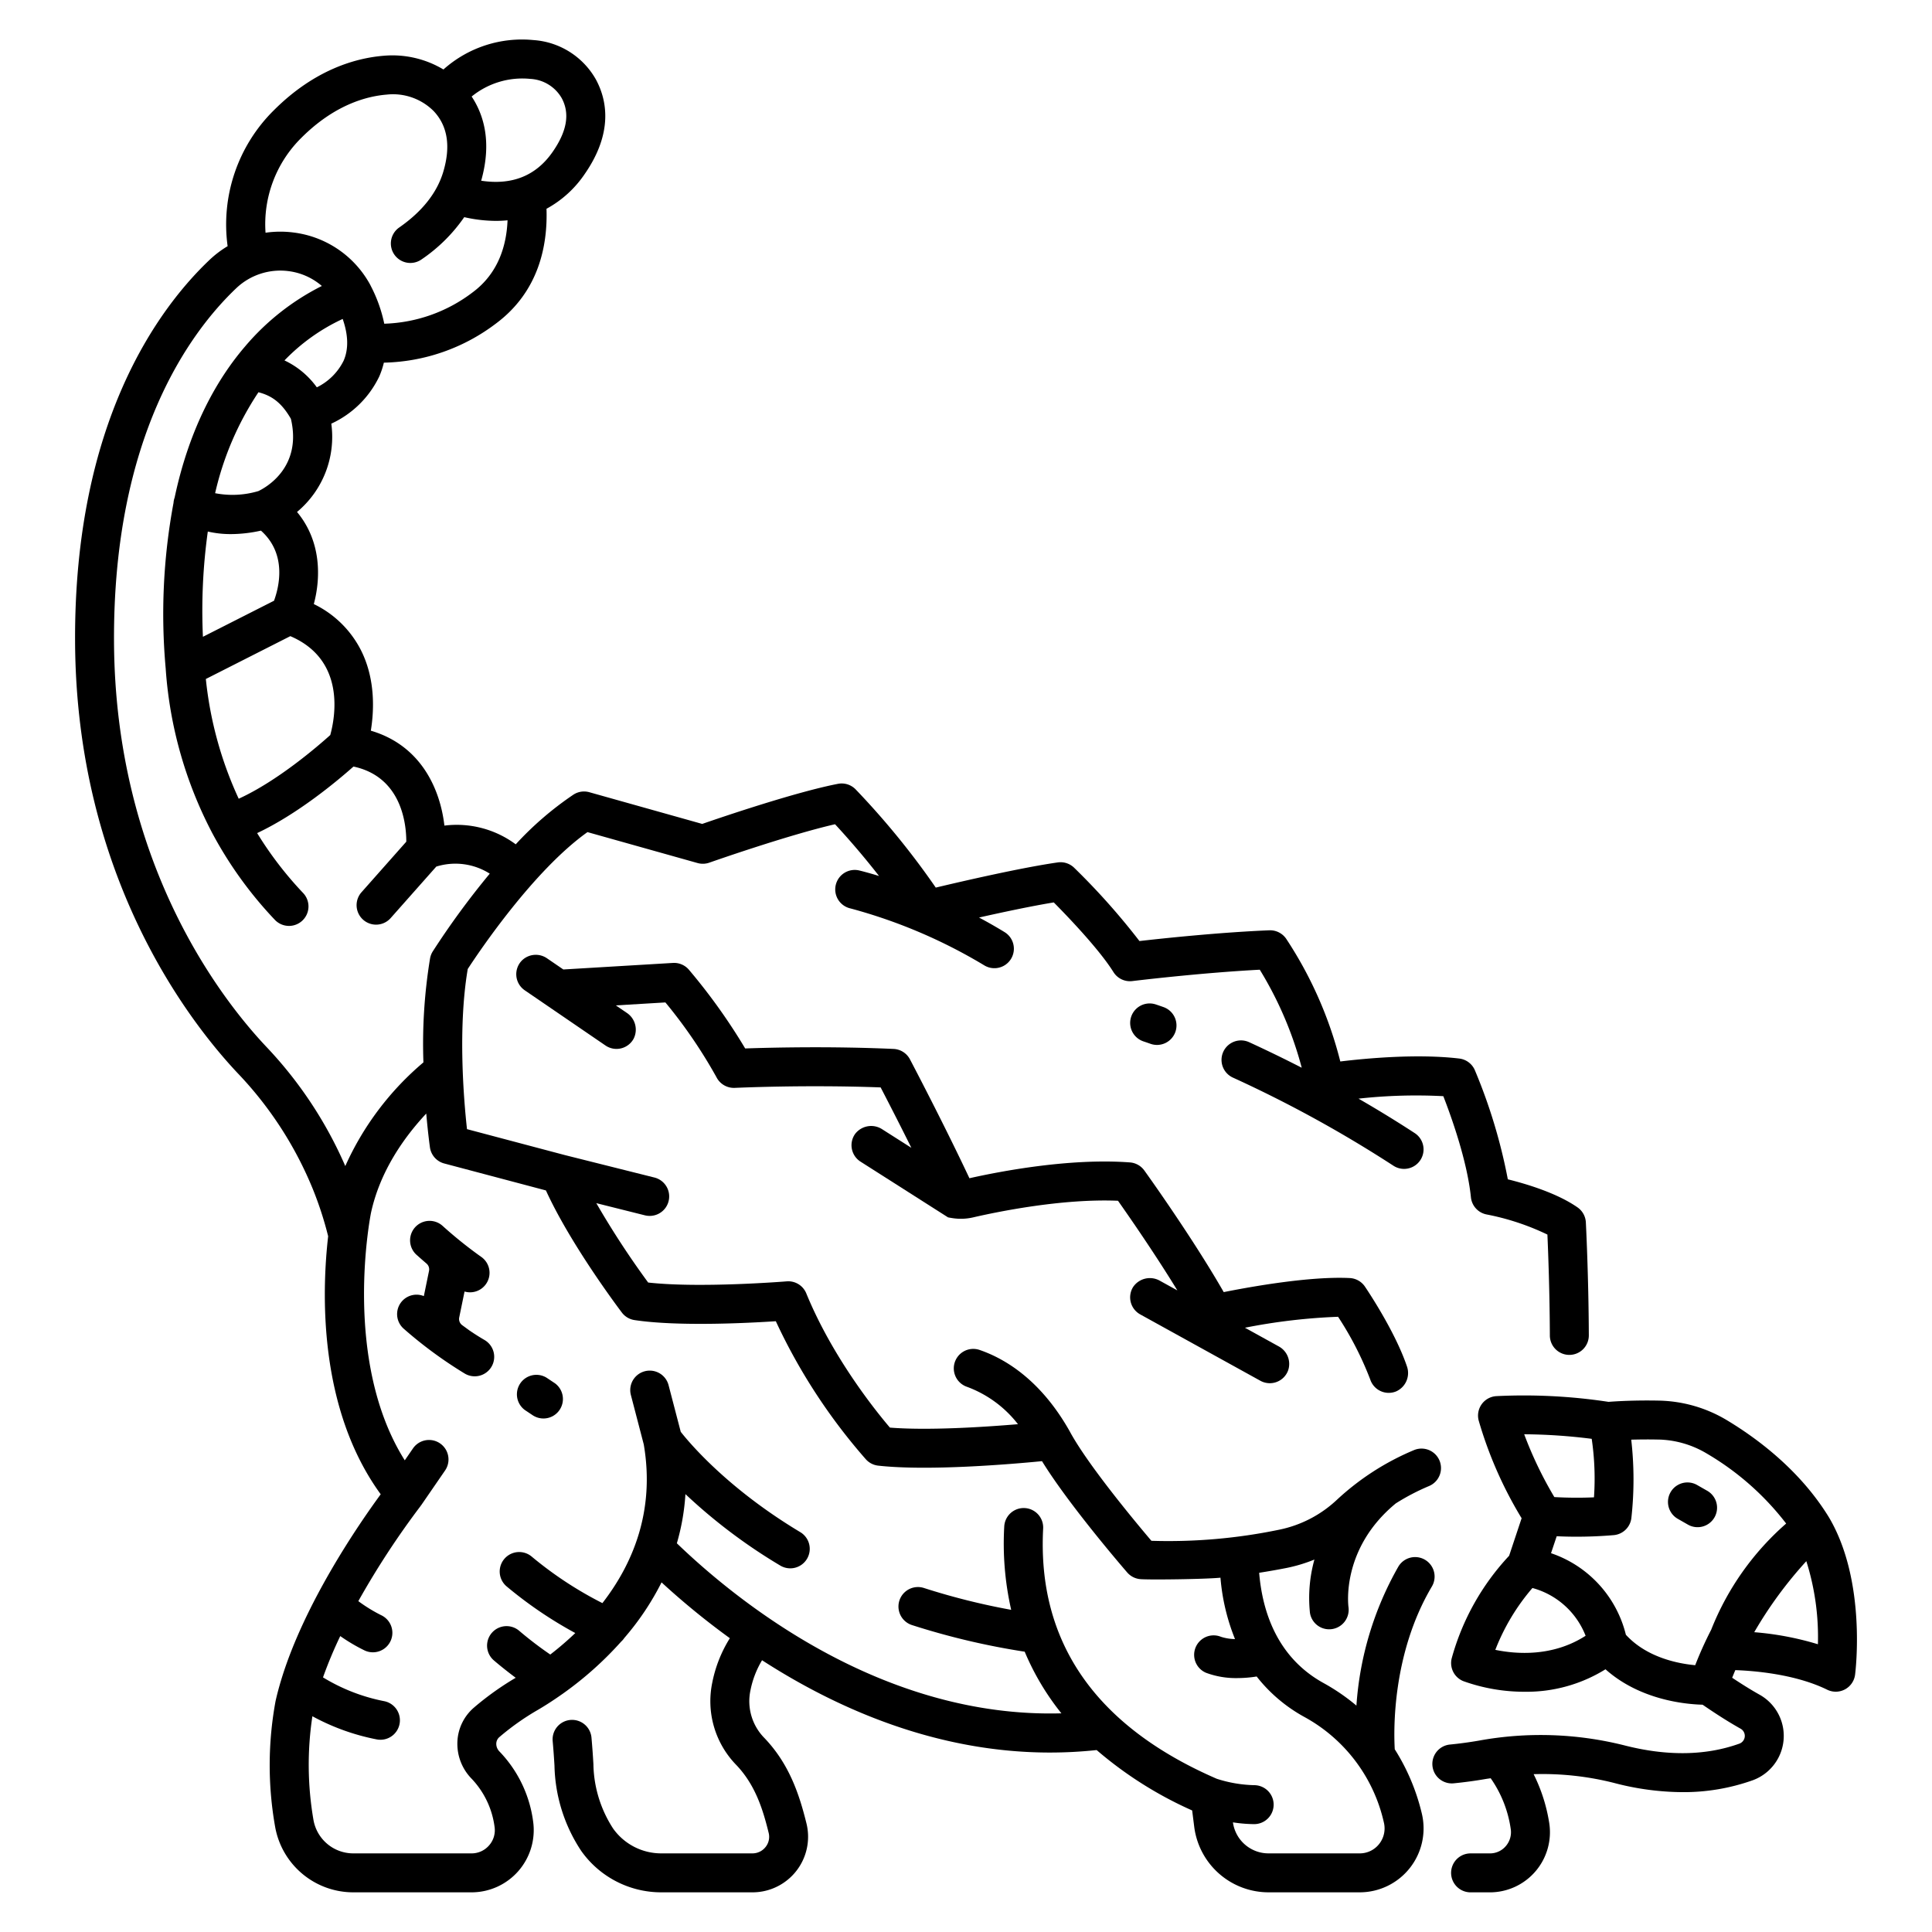 <?xml version="1.0"?>
<svg xmlns="http://www.w3.org/2000/svg" id="outline" viewBox="0 0 340 340" width="512" height="512"><path d="M321.553,297.36a3.428,3.428,0,0,0,4.91-2.641c.085-.667,2.021-16.466-4.568-27.64,0-.007-.011-.013-.015-.02s-.008-.019-.013-.027c-5.042-8.242-12.562-13.855-17.982-17.112a24.141,24.141,0,0,0-11.924-3.435c-4.394-.089-7.714.127-8.886.219a99,99,0,0,0-19.741-1.008,3.428,3.428,0,0,0-3.114,4.281,71.218,71.218,0,0,0,7.559,17.207l-2.2,6.608a43.112,43.112,0,0,0-10.089,17.993,3.427,3.427,0,0,0,2.05,4.074,31.791,31.791,0,0,0,10.8,1.863,26.343,26.343,0,0,0,14.2-3.956c6.052,5.4,14.047,6.158,17.087,6.233,2.453,1.688,4.667,3.09,6.713,4.236a1.454,1.454,0,0,1-.212,2.608c-5.935,2.14-12.769,2.241-20.313.3a60.441,60.441,0,0,0-25.563-.821c-1.7.294-3.425.528-5.139.694a3.428,3.428,0,0,0,.663,6.823c1.883-.182,3.783-.439,5.647-.761.306-.053.608-.088.912-.136a20.621,20.621,0,0,1,3.521,8.877,3.744,3.744,0,0,1-.837,3.04,3.648,3.648,0,0,1-2.821,1.307h-3.4a3.428,3.428,0,0,0,0,6.856h3.4A10.579,10.579,0,0,0,272.62,320.7a29.338,29.338,0,0,0-2.727-8.474,51.236,51.236,0,0,1,14.211,1.555,48.049,48.049,0,0,0,11.983,1.607,36.237,36.237,0,0,0,12.366-2.092,8.309,8.309,0,0,0,1.237-15.039c-1.5-.838-3.1-1.834-4.855-3q.269-.678.551-1.342C308.71,294.03,315.96,294.617,321.553,297.36Zm-1.631-8a53.028,53.028,0,0,0-11.205-2.12,72.111,72.111,0,0,1,9.167-12.5A44.268,44.268,0,0,1,319.922,289.365Zm-28.1-36.025a17.269,17.269,0,0,1,8.532,2.456,48.607,48.607,0,0,1,13.98,12.327,48.509,48.509,0,0,0-13.19,18.682,66.417,66.417,0,0,0-2.816,6.248c-3.037-.279-8.534-1.356-12.2-5.358a20.261,20.261,0,0,0-13.174-14.354l1-2.984c.961.046,2.134.082,3.486.082,1.887,0,4.111-.069,6.542-.276a3.428,3.428,0,0,0,3.111-3,61.527,61.527,0,0,0-.023-13.8C288.391,253.324,290.005,253.3,291.821,253.34Zm-11.708-.129a48.04,48.04,0,0,1,.4,10.3,69.052,69.052,0,0,1-6.976-.047,68.177,68.177,0,0,1-5.305-11.051A98.547,98.547,0,0,1,280.113,253.211Zm-16.961,37.135a37.454,37.454,0,0,1,6.529-10.878,13.964,13.964,0,0,1,9.358,8.406C273.253,291.6,266.85,291.112,263.152,290.346Z"/><path d="M85.239,235.8c-.865-.5-1.734-1.055-2.577-1.626l-1.322-.966a1.348,1.348,0,0,1-.525-1.359l.938-4.563a3.428,3.428,0,0,0,2.87-6.141,75.384,75.384,0,0,1-6.8-5.471,3.428,3.428,0,0,0-4.6,5.08c.071.064.787.711,1.823,1.6a1.348,1.348,0,0,1,.455,1.3l-.912,4.439a3.42,3.42,0,0,0-3.553,5.729A76.475,76.475,0,0,0,81.8,241.732a3.428,3.428,0,1,0,3.437-5.932Z"/><path d="M97.592,243.39l-1.409-.939a3.428,3.428,0,0,0-3.8,5.7l1.409.94a3.428,3.428,0,0,0,3.8-5.705Z"/><path d="M251.986,279.2a3.428,3.428,0,0,0-5.9-3.5,57.146,57.146,0,0,0-7.378,24.456,36.2,36.2,0,0,0-5.807-3.981c-8.206-4.535-10.749-12.658-11.311-19.391,1.723-.27,3.337-.557,4.782-.841a27.211,27.211,0,0,0,4.944-1.488,25.17,25.17,0,0,0-.788,9.361,3.415,3.415,0,0,0,3.382,2.913,3.523,3.523,0,0,0,.488-.034,3.439,3.439,0,0,0,2.915-3.864c-.057-.421-1.269-10.357,8.326-18.26a39.9,39.9,0,0,1,5.854-3.055,3.428,3.428,0,1,0-2.658-6.32,45.858,45.858,0,0,0-13.563,8.744,20.921,20.921,0,0,1-10.224,5.276,95.911,95.911,0,0,1-22.42,1.94c-2.814-3.316-11.247-13.44-14.38-19.275-.007-.013-.017-.024-.024-.038s-.008-.019-.013-.028c-5.119-9.047-11.427-12.74-15.818-14.246a3.428,3.428,0,1,0-2.224,6.486,20.191,20.191,0,0,1,8.977,6.579c-6.123.513-15.864,1.135-22.535.6-2.525-2.963-10.114-12.385-14.718-23.619a3.424,3.424,0,0,0-3.453-2.117c-.158.013-15.244,1.23-24.373.206a153.38,153.38,0,0,1-9.126-13.969l8.56,2.144a3.386,3.386,0,0,0,.835.1,3.428,3.428,0,0,0,.831-6.754l-15.748-3.946-17.236-4.568c-.558-5.061-1.637-17.765.133-28.184,1.946-2.986,11.565-17.324,21.07-24.089l19.375,5.443a3.436,3.436,0,0,0,2.068-.068c.146-.052,13.7-4.822,22.123-6.761,1.611,1.736,4.559,5.021,7.744,9.109-2.02-.619-3.277-.924-3.436-.961a3.428,3.428,0,1,0-1.587,6.669,91.742,91.742,0,0,1,23.536,10.014,3.427,3.427,0,1,0,3.578-5.847c-1.507-.923-3.011-1.776-4.493-2.566,4.208-.947,9.236-2.016,13.152-2.66,2.446,2.469,7.985,8.236,10.5,12.257a3.431,3.431,0,0,0,3.325,1.586c.125-.016,11.875-1.449,22.429-2a64.527,64.527,0,0,1,7.383,17.25q-4.576-2.346-9.278-4.506a3.428,3.428,0,0,0-2.851,6.235,217.935,217.935,0,0,1,28.269,15.518,3.428,3.428,0,0,0,3.742-5.745q-4.821-3.141-9.886-6.061A92.025,92.025,0,0,1,254,192.909c1.372,3.521,4.2,11.366,4.859,17.8a3.429,3.429,0,0,0,2.774,3.018,43.775,43.775,0,0,1,10.685,3.537c.138,3.147.4,10.065.431,17.761a3.427,3.427,0,0,0,3.427,3.414h.014A3.428,3.428,0,0,0,279.607,235c-.043-10.623-.518-19.794-.523-19.885a3.431,3.431,0,0,0-1.457-2.629c-3.637-2.545-9.125-4.167-12.275-4.946a95.728,95.728,0,0,0-5.8-19.2,3.429,3.429,0,0,0-2.746-2.054c-7.3-.869-16.222-.054-20.935.516a70.19,70.19,0,0,0-9.54-21.618,3.45,3.45,0,0,0-2.956-1.468c-8.764.365-18.626,1.411-22.851,1.892a121.649,121.649,0,0,0-11.493-12.9,3.438,3.438,0,0,0-2.876-.937c-6.432.92-16.836,3.325-21.476,4.431a139.184,139.184,0,0,0-14.117-17.3,3.427,3.427,0,0,0-3.1-.96c-7.446,1.448-20.165,5.766-23.885,7.054l-19.866-5.58a3.426,3.426,0,0,0-2.775.413,57.1,57.1,0,0,0-10.176,8.758,17.435,17.435,0,0,0-12.552-3.294c-.715-6.236-3.983-14.067-12.948-16.705.575-3.524.813-8.973-1.655-13.995a18.152,18.152,0,0,0-8.379-8.287c1.234-4.6,1.347-11.039-2.955-16.209a17.181,17.181,0,0,0,6.033-15.54,17.436,17.436,0,0,0,8.437-8.3,14.418,14.418,0,0,0,.812-2.436,33.753,33.753,0,0,0,19.754-6.905c7.53-5.62,9.086-13.729,8.868-20.176a19.134,19.134,0,0,0,6.7-6.081c5.106-7.34,3.916-13.093,2.019-16.626A13.675,13.675,0,0,0,93.854,7.049a20.746,20.746,0,0,0-15.817,5.178A17.476,17.476,0,0,0,67.483,9.816c-4.823.4-12.086,2.383-19.3,9.6a28.236,28.236,0,0,0-8.125,23.907,18.177,18.177,0,0,0-3.206,2.436c-8.91,8.468-23.829,28.458-23.639,67.2.2,41.289,20.073,66.828,28.607,75.893a65.173,65.173,0,0,1,13.229,20.394,61.906,61.906,0,0,1,2.7,8.311c-1.116,9.762-1.779,30.271,9.25,45.412-3.836,5.232-13.375,19.079-17.492,32.594l-.024.079c-.377,1.246-.713,2.489-.989,3.722a62.123,62.123,0,0,0-.061,22.207,13.97,13.97,0,0,0,13.761,11.448H82.971a10.95,10.95,0,0,0,10.856-12.429,21.84,21.84,0,0,0-5.95-12.378,1.908,1.908,0,0,1-.539-1.392,1.554,1.554,0,0,1,.547-1.124l.076-.065.084-.072a45.12,45.12,0,0,1,6.617-4.651c1.086-.636,2.542-1.547,4.2-2.72.1-.063.194-.128.286-.2A61.117,61.117,0,0,0,109.31,288.9a3.443,3.443,0,0,0,.563-.649,47.729,47.729,0,0,0,6.549-9.779,133.634,133.634,0,0,0,12.02,9.825,23.149,23.149,0,0,0-3.094,7.811,16.068,16.068,0,0,0,4.132,14.4c3.491,3.594,4.82,8.1,5.792,12.046a2.852,2.852,0,0,1-.536,2.478,2.933,2.933,0,0,1-2.323,1.131h-16a10.379,10.379,0,0,1-8.519-4.376,21.421,21.421,0,0,1-3.46-11.1c0-.086,0-.171-.005-.256-.089-1.54-.2-3.082-.334-4.584a3.428,3.428,0,1,0-6.829.6c.124,1.4.229,2.836.313,4.272a28.188,28.188,0,0,0,4.7,15,17.239,17.239,0,0,0,14.135,7.3h16a9.784,9.784,0,0,0,9.516-12.106c-1.274-5.169-3.068-10.587-7.53-15.181a9.217,9.217,0,0,1-2.33-8.27,16.47,16.47,0,0,1,2.039-5.286c13.165,8.5,30.654,16.243,50.677,16.243a77.413,77.413,0,0,0,8.205-.438A68.206,68.206,0,0,0,209.8,318.61l.365,2.89a13.194,13.194,0,0,0,13.066,11.518h16.056a11.248,11.248,0,0,0,10.92-13.906,37.074,37.074,0,0,0-4.753-11.267C245.259,304.529,244.979,291.015,251.986,279.2ZM58.122,129.354c-2.141,1.929-9.257,8.086-16.114,11.209a66.23,66.23,0,0,1-5.783-21.072l14.868-7.539C60.889,116.135,58.972,126.263,58.122,129.354ZM45.483,69.029c2.308.595,4.054,1.793,5.711,4.68,2.007,8.581-4.469,12.119-5.719,12.712a15.985,15.985,0,0,1-7.617.374A53.4,53.4,0,0,1,45.483,69.029Zm-9.772,43.036a100.725,100.725,0,0,1,.86-18.524,17.755,17.755,0,0,0,4.044.452,24.706,24.706,0,0,0,5.308-.61c4.635,4.13,3.175,9.96,2.3,12.337Zm24.768-48.6a10.286,10.286,0,0,1-4.722,4.7,14.731,14.731,0,0,0-5.694-4.736,34.166,34.166,0,0,1,10.244-7.3C61.3,58.976,61.357,61.434,60.479,63.466ZM93.354,13.887a6.768,6.768,0,0,1,5.5,3.387c1.46,2.718.934,5.815-1.607,9.468-2.92,4.2-7.141,5.885-12.566,5.061,1.911-6.775.461-11.59-1.678-14.815A14.116,14.116,0,0,1,93.354,13.887ZM53.027,24.264c5.747-5.747,11.338-7.313,15.017-7.615A10.12,10.12,0,0,1,76.3,19.53c2.476,2.608,3.05,6.213,1.706,10.715-1.1,3.68-3.7,6.97-7.733,9.777a3.428,3.428,0,1,0,3.918,5.626,28.646,28.646,0,0,0,7.506-7.432,25.489,25.489,0,0,0,5.587.655c.692,0,1.369-.039,2.036-.1-.174,4.349-1.566,9.262-6.109,12.652a26.948,26.948,0,0,1-15.588,5.545,25.579,25.579,0,0,0-2.393-6.687v0l-.008-.016,0-.01h0c-.033-.067-.206-.406-.541-.951A17.866,17.866,0,0,0,51.7,40.923a18.288,18.288,0,0,0-4.97.033A21.34,21.34,0,0,1,53.027,24.264ZM46.808,184.151c-7.977-8.473-26.553-32.375-26.743-71.226-.177-36.164,13.4-54.491,21.506-62.2a11.258,11.258,0,0,1,9.243-3.006,11.08,11.08,0,0,1,5.827,2.608A42.888,42.888,0,0,0,43.093,61.012c-4.661,5.443-9.677,13.9-12.363,26.565a3.41,3.41,0,0,0-.194.922,106.611,106.611,0,0,0-1.37,29.222v.02l0,.019a72.922,72.922,0,0,0,8.062,28.609c.035.074.073.147.113.218a70.042,70.042,0,0,0,11.067,15.328,3.429,3.429,0,0,0,4.976-4.718,63.658,63.658,0,0,1-8.131-10.586c7.2-3.389,14.156-9.225,16.954-11.711,8.477,1.814,9.3,10.1,9.295,13.221l-7.885,8.9a3.428,3.428,0,0,0,5.132,4.547l8.032-9.064a11.3,11.3,0,0,1,9.409,1.244,142.175,142.175,0,0,0-10.032,13.686,3.441,3.441,0,0,0-.471,1.208,92.65,92.65,0,0,0-1.172,18.32,51.4,51.4,0,0,0-13.75,18.245A72.393,72.393,0,0,0,46.808,184.151ZM242.717,324.5a4.345,4.345,0,0,1-3.433,1.664H223.228a6.324,6.324,0,0,1-6.253-5.459,26.306,26.306,0,0,0,3.694.312h.029a3.428,3.428,0,0,0,.027-6.856,23.019,23.019,0,0,1-6.6-1.128C192.8,303.783,182.52,288.972,183.578,269a3.428,3.428,0,0,0-6.847-.363,52.584,52.584,0,0,0,1.221,14.666,120.671,120.671,0,0,1-15.352-3.842,3.428,3.428,0,0,0-2.115,6.522,128.861,128.861,0,0,0,19.844,4.687,45.4,45.4,0,0,0,6.458,10.846c-31.58.89-56.975-19.625-67.671-29.923a39.549,39.549,0,0,0,1.508-8.652,95.662,95.662,0,0,0,16.639,12.542,3.428,3.428,0,1,0,3.529-5.877c-12.718-7.638-19.451-15.663-20.993-17.631l-2.146-8.227a3.428,3.428,0,0,0-6.634,1.73l2.272,8.714c2.023,11.793-1.991,21.112-7.277,27.929a65.809,65.809,0,0,1-12.428-8.174,3.428,3.428,0,0,0-4.484,5.186,72.975,72.975,0,0,0,12.138,8.257,55.118,55.118,0,0,1-4.4,3.781,65.044,65.044,0,0,1-5.48-4.187,3.428,3.428,0,0,0-4.485,5.185c.112.1,1.753,1.51,3.882,3.092a51.586,51.586,0,0,0-7.178,5.1l-.163.141a8.363,8.363,0,0,0-2.921,5.988,8.783,8.783,0,0,0,2.433,6.463,15.123,15.123,0,0,1,4.111,8.574,4.009,4.009,0,0,1-.966,3.227,4.055,4.055,0,0,1-3.1,1.41H62.192a7.115,7.115,0,0,1-7.016-5.823,56.953,56.953,0,0,1-.2-18.31,39.323,39.323,0,0,0,11.294,4.07,3.428,3.428,0,1,0,1.291-6.733,32.61,32.61,0,0,1-10.718-4.178,75.976,75.976,0,0,1,3.037-7.268,30.808,30.808,0,0,0,4.306,2.54,3.428,3.428,0,0,0,2.874-6.225,27.335,27.335,0,0,1-4-2.462,146.12,146.12,0,0,1,10.948-16.728c.027-.036.046-.076.072-.112s.037-.037.053-.059l4.209-6.119a3.428,3.428,0,0,0-5.648-3.886l-1.461,2.124c-11.134-17.659-5.991-43.329-5.94-43.577,1.6-7.358,5.848-13.31,9.72-17.449.3,3.436.613,5.7.65,5.955a3.427,3.427,0,0,0,2.515,2.829l17.895,4.743c4.4,9.634,12.989,20.993,13.372,21.5a3.43,3.43,0,0,0,2.222,1.317c7.6,1.14,19.684.541,24.864.2A101.665,101.665,0,0,0,152.4,256.838a3.426,3.426,0,0,0,2.148,1.09c8.8.977,23.28-.247,28.826-.788,4.8,7.794,14.551,19.074,15,19.592a3.432,3.432,0,0,0,2.335,1.173c1.757.131,11.25.014,14.072-.256a36.762,36.762,0,0,0,2.561,10.8,8.5,8.5,0,0,1-2.475-.4,3.428,3.428,0,0,0-2.614,6.338,15.094,15.094,0,0,0,5.581.927,21.549,21.549,0,0,0,3.319-.279,27.316,27.316,0,0,0,8.431,7.142,28.19,28.19,0,0,1,13.952,18.541A4.407,4.407,0,0,1,242.717,324.5Z"/><path d="M295.23,267.27l1.781,1.018a3.428,3.428,0,1,0,3.4-5.953l-1.781-1.018a3.428,3.428,0,0,0-3.4,5.953Z"/><path d="M202.439,183.683a3.428,3.428,0,1,0,2.284-6.464c-.875-.309-1.342-.461-1.342-.461a3.428,3.428,0,0,0-2.124,6.519C201.28,183.284,201.69,183.419,202.439,183.683Z"/><path d="M241.142,242.774a3.427,3.427,0,0,0,4.528,2.1,3.534,3.534,0,0,0,1.927-4.417c-2.135-6.3-7.186-13.734-7.4-14.05a3.426,3.426,0,0,0-2.659-1.49c-6.982-.349-17.42,1.521-22.183,2.473-5.461-9.542-13.6-20.891-13.974-21.406a3.429,3.429,0,0,0-2.527-1.417c-10.567-.795-22.831,1.567-28.251,2.783-4.649-9.882-10.407-20.811-10.469-20.93a3.428,3.428,0,0,0-2.877-1.825c-11.042-.5-21.686-.239-26.118-.085a103.925,103.925,0,0,0-9.909-13.861,3.433,3.433,0,0,0-2.806-1.189l-19.286,1.151-2.846-1.946a3.483,3.483,0,0,0-4.376.3,3.43,3.43,0,0,0,.432,5.312l14.211,9.716a3.429,3.429,0,0,0,4.948-1.194,3.543,3.543,0,0,0-1.217-4.561l-1.912-1.306,8.72-.521a86.494,86.494,0,0,1,9,13.182,3.444,3.444,0,0,0,3.213,1.854c.128,0,12.321-.581,25.668-.081,1.128,2.17,3.176,6.142,5.406,10.631l-5.1-3.245a3.558,3.558,0,0,0-4.794.793,3.427,3.427,0,0,0,.948,4.885l15.389,9.8c.028.017.352.073.768.138a9.57,9.57,0,0,0,3.64-.124c4.239-.98,15.649-3.341,25.512-2.93,1.938,2.751,6.519,9.355,10.446,15.774l-3.052-1.685a3.557,3.557,0,0,0-4.734,1.091,3.428,3.428,0,0,0,1.25,4.817l21.151,11.683a3.431,3.431,0,0,0,4.891-1.856,3.511,3.511,0,0,0-1.686-4.207l-5.923-3.272a104.124,104.124,0,0,1,16.389-1.927A57.6,57.6,0,0,1,241.142,242.774Z"/></svg>
